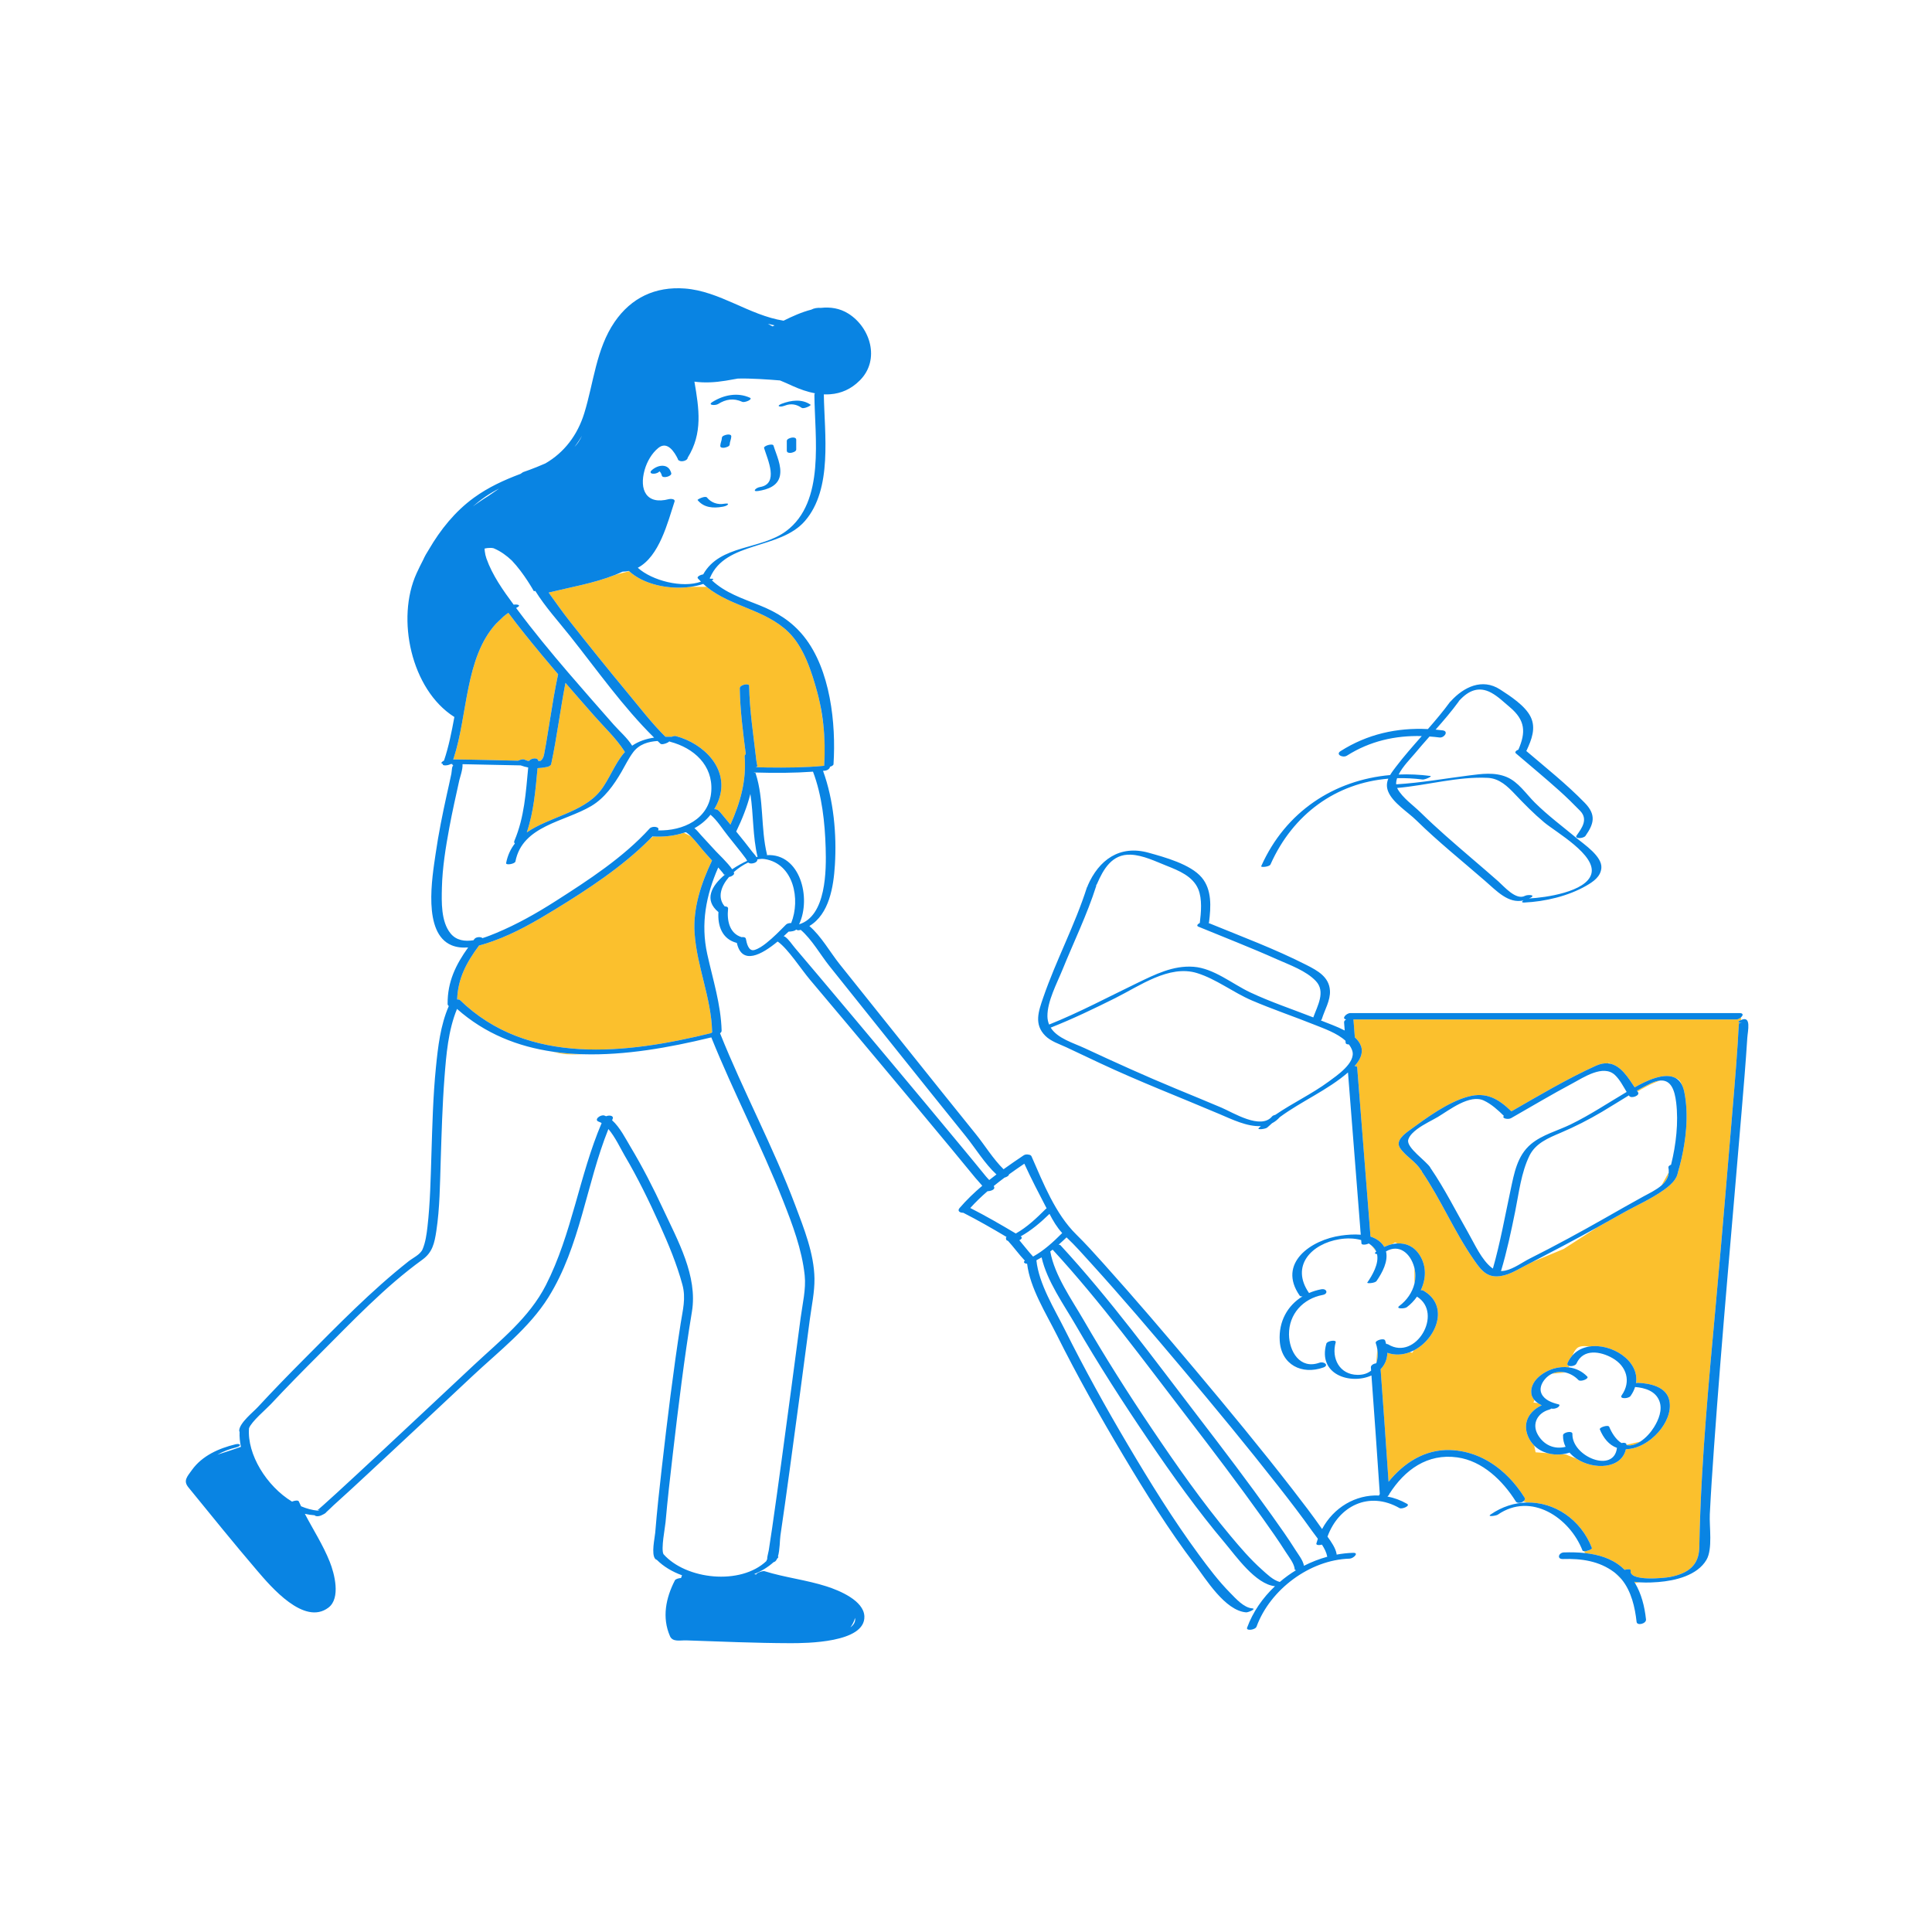 <?xml version="1.0" standalone="no"?>
<svg version="1.1" id="Layer_1" xmlns="http://www.w3.org/2000/svg" xmlns:xlink="http://www.w3.org/1999/xlink" x="0px" y="0px" width="595.28px" height="595.28px" viewBox="0 0 595.28 595.28" enable-background="new 0 0 595.28 595.28" xml:space="preserve">
<path id="color_x5F_2" fill="#FBC02D" d="M424.37,415.715c0.248,1.505,0.155,2.972-0.302,4.229L424.37,415.715z M436.596,347.927
	c-0.572,0.426-1.088,0.875-1.523,1.344L436.596,347.927z M513.798,362.784c0.096-0.309,0.184-0.629,0.277-0.941
	c0.037-0.189,0.068-0.383,0.083-0.583l-2.2,3.96C512.76,364.516,513.412,363.716,513.798,362.784z M504.356,336.051
	c0.064,0.094,0.128,0.186,0.192,0.277c1.26-0.803,4-2.421,6.966-3.394c-0.879,0.069-1.902,0.363-3.115,0.959
	C507.026,334.567,505.683,335.295,504.356,336.051z M478.208,423.26l4.127-0.375C480.946,422.562,479.509,422.657,478.208,423.26z
	 M435.815,395.462c0.357-1.505,0.381-3.092,0-4.684V395.462z M535.25,312.151c0.263,0,0.526,0,0.789,0
	c0.181,0,0.32,0.021,0.442,0.051l0.001-0.058L535.25,312.151z M419.148,379.478l0.045,0.057c-0.042-0.543-0.085-1.087-0.128-1.631
	L419.148,379.478z M422.577,383.764l1.422,1.777c-0.214-0.481-0.513-0.94-0.928-1.362
	C422.918,384.023,422.741,383.903,422.577,383.764z M534.994,314.104c0.5,0,1.065-0.297,1.454-0.659l-0.022,0.849
	c-0.167,0.078-0.335,0.156-0.526,0.268c-0.646,0.377-0.175,0.484,0.507,0.457l-0.001,0.053c-0.185,0.041-0.369,0.082-0.554,0.123
	c-0.126-0.049-0.351,4.969-0.403,5.788c-0.312,4.946-0.715,9.888-1.115,14.827c-0.013,0.162-0.026,0.324-0.039,0.487
	c-0.061,0.753-0.127,1.505-0.188,2.257c-0.324,3.969-0.661,7.937-0.995,11.904c-0.562,6.67-1.121,13.339-1.693,20.008
	c-0.399,4.646-0.799,9.294-1.194,13.941c-1.988,23.356-4.486,46.839-5.802,70.312c-0.205,3.653-0.382,7.306-0.523,10.958
	c-0.142,3.684-0.251,7.367-0.315,11.049c-0.1,5.739-3.594,8.101-9.101,9.184c-1.475,0.29-12.729,1.492-12.033-2.035
	c0.09-0.457-1-0.438-1.863-0.179c-0.321-0.312-0.653-0.618-1.003-0.915c-3.124-2.643-7.141-3.811-11.219-4.254l-0.235-0.563
	c0.888,0.026,2.519-0.606,2.363-1.008c-3.449-8.868-11.58-14.2-20.067-14.009l-1.086-0.334c0.431-0.31,0.663-0.753,0.37-1.222
	c-0.728-1.163-1.521-2.279-2.363-3.35c-1.48-1.882-3.133-3.602-4.944-5.103c-4.375-3.627-9.66-5.974-15.647-6.161
	c-7.786-0.243-14.248,4.004-18.924,9.77c-0.78-11.562-1.598-23.119-2.449-34.676c1.243-1.28,2.037-2.963,2.071-5.05
	c2.358,0.824,4.759,0.646,6.952-0.198l0.745,0.187l0.447-0.714c6.967-3.566,11.09-13.745,2.982-18.422
	c-0.229-0.132-0.521-0.168-0.825-0.141c1.637-3.393,1.85-7.381-0.33-10.803c-1.738-2.729-4.23-3.74-6.834-3.611l-0.772-0.31
	l-0.845,0.528c-0.836,0.185-1.669,0.468-2.481,0.846c-0.305-0.538-0.707-1.055-1.245-1.535c-0.852-0.76-1.872-1.283-2.976-1.64
	c-1.358-17.386-2.74-34.769-4.105-52.155c-0.021-0.268-0.362-0.377-0.801-0.373c1.539-1.719,2.754-3.852,1.997-6.1
	c-0.353-1.047-1.036-1.958-1.918-2.76c-0.14-1.795-0.279-3.588-0.418-5.383c-0.004-0.05-0.02-0.093-0.037-0.135
	C456.322,314.104,495.658,314.104,534.994,314.104z M508.539,443.56c0.094-0.073,0.191-0.143,0.284-0.219
	c0.797-0.647,1.539-1.357,2.201-2.115c2.254-2.582,4.066-6.226,3.327-9.728c-0.905-4.287-6.044-5.278-9.707-5.433
	c-0.125-0.006-0.327,0.036-0.561,0.105c1.117-6.934-7.583-12.367-14.412-11.28c-1.665-0.257-3.097-0.172-3.855,0.587
	c-0.532,0.531-0.967,1.301-1.322,2.141c-0.578,0.646-1.086,1.396-1.485,2.289c-0.242,0.542,0.033,0.849,0.49,0.965
	c-0.033,0.152-0.063,0.295-0.091,0.434c-3.124-0.42-6.467,0.574-9.007,2.667c-1.579,1.301-2.825,3.214-2.58,5.329
	c0.094,0.813,0.451,1.495,0.958,2.073l-0.296,0.77l1.372,0.171c0.368,0.254,0.762,0.48,1.172,0.678
	c-3.771,1.732-6.044,5.319-4.182,9.656c0.46,1.071,1.099,1.975,1.855,2.731l0.449,2.097l3.602,0.258
	c1.497,0.434,3.109,0.546,4.693,0.335l1.039,0.074c0,0,1.47,0.653,3.278,1.313c5.276,3.488,13.84,3.2,15.205-2.931
	c0.15-0.004,0.297-0.003,0.452-0.015C504.029,446.317,506.473,445.168,508.539,443.56z M519.52,347.737
	c0.293-3.918,0.162-7.814-0.583-11.383c-0.057-0.273-0.122-0.531-0.194-0.778c-0.147-0.501-0.326-0.946-0.53-1.343
	c-0.384-1.057-0.974-1.795-1.84-2.014c-3.39-1.99-9.038,0.74-12.709,2.797c-2.063-3.12-4.278-6.647-7.64-7.297l-0.208-0.242
	l-0.388,0.162c-1.113-0.098-2.345,0.112-3.734,0.744c-8.988,4.09-17.455,9.13-26.005,14.04c-3.986-3.844-7.686-6.048-13.285-4.556
	c-6.288,1.677-12.906,6.584-18.099,10.377c-1.603,1.17-4.422,3.235-2.931,5.465c1.748,2.613,4.742,4.041,6.455,6.834
	c0.056,0.092,0.147,0.154,0.263,0.195c-0.034,0.105-0.026,0.213,0.046,0.317c5.917,8.673,9.97,18.465,15.967,27.075
	c1.86,2.671,3.564,5.16,6.982,5.143c3.228-0.019,5.95-1.799,8.719-3.224c0.786-0.404,1.565-0.815,2.349-1.222
	c4.298-1.761,9.66-4.019,9.66-4.019l10.212-6.581c2.563-1.414,5.119-2.842,7.669-4.291c4.238-2.406,8.998-4.461,12.958-7.296
	c1.359-0.972,2.61-2.007,3.436-3.241c0.141-0.211,0.265-0.431,0.379-0.654c0.051-0.057,0.093-0.115,0.112-0.177
	c0.014-0.043,0.026-0.087,0.04-0.131c0.171-0.388,0.296-0.798,0.375-1.229c0.798-2.703,1.472-5.606,1.944-8.572
	C519.198,351.015,519.397,349.375,519.52,347.737z M501.144,445.251c0.561,0.117,1.157,0.131,1.79,0.001
	c0.849-0.174,1.668-0.561,2.446-1.059l-4.228,0.976C501.151,445.197,501.146,445.223,501.144,445.251z M503.779,487.765
	c0.458-0.066,0.958-0.139,1.494-0.218c-0.588-0.037-1.173-0.096-1.733-0.179C503.621,487.499,503.7,487.632,503.779,487.765z
	 M497.744,484.739l1.988,1.988C499.146,486.005,498.482,485.341,497.744,484.739z M218.741,319.739l0.439-0.066
	c-0.005-0.013-0.011-0.025-0.016-0.037C219.023,319.67,218.882,319.704,218.741,319.739z M174.481,324.811
	c1.463,0.098,3.203,0.093,5.098,0.019c-3.114-0.092-6.202-0.342-9.243-0.785C171.881,324.457,173.288,324.731,174.481,324.811z
	 M214.019,287.573c-0.547-7.815,2.059-15.48,5.364-22.434c-0.722-0.809-1.436-1.625-2.166-2.428
	c-1.151-1.266-2.819-3.521-4.325-5.029l-2.19-1.094c-2.961,0.979-6.213,1.328-9.458,1.133c-0.32,0.264-0.675,0.553-1.062,0.869
	c-8.443,8.484-19.144,15.489-29.182,21.633c-6.059,3.707-12.316,7.328-19.028,9.727c-1.361,0.486-2.845,0.994-4.372,1.379
	c-3.875,5.218-6.52,10.127-6.742,16.625c0.368-0.033,0.694,0.012,0.871,0.184c20.935,20.319,51.378,16.537,77.36,10.189
	c0.095-0.107,0.218-0.204,0.359-0.288c-0.021-0.074-0.035-0.153-0.038-0.241C219.131,307.446,214.74,297.854,214.019,287.573z
	 M161.542,234.019c0.329,0.146,0.664,0.281,0.999,0.4c0.174,0.003,0.348,0.005,0.522,0.007c0.596-0.888,2.784-1.112,2.774,0.033
	c0.211,0.001,0.423,0.007,0.634,0.008c0.006,0,0.01,0.001,0.016,0.001c0.556-0.371,0.968-1.008,1.155-2.004
	c0.224-1.161,0.436-2.324,0.637-3.488c0.401-2.363,0.782-4.728,1.156-7.094c0.742-4.686,1.507-9.361,2.5-14
	c0.008-0.037,0.027-0.072,0.044-0.108c-1.716-2.011-3.424-4.028-5.11-6.065c-3.49-4.218-6.971-8.478-10.238-12.887
	c-0.532,0.378-1.047,0.768-1.533,1.176c-0.687,0.648-1.456,1.387-2.269,2.183c-9.57,10.491-8.692,28.119-13.014,41.343v0.467
	c6.604,0.057,13.206,0.271,19.809,0.395C160.251,234.062,161.143,233.842,161.542,234.019z M168.548,236.315
	c-1.027,0.215-1.986,0.33-2.919,0.363c-0.651,6.786-1.142,13.349-3.313,19.799c6.85-4.75,17.212-6.096,22.565-12.705
	c2.793-3.449,4.507-8.506,7.543-11.936c0.024-0.057,0.053-0.124,0.077-0.18c-0.029-0.027-0.056-0.056-0.072-0.092
	c-0.031-0.076-0.068-0.148-0.112-0.217c-2.498-3.869-6.103-7.254-9.134-10.695c-2.999-3.406-5.99-6.818-8.953-10.254
	c-1.617,8.332-2.631,16.77-4.409,25.072C169.722,235.931,168.934,236.234,168.548,236.315z M232.312,238.073
	c0.269,0.006,0.467,0.068,0.514,0.215c0.002,0.007,0.004,0.014,0.006,0.021c0.039-0.104,0.076-0.197,0.108-0.283
	c-0.208-0.006-0.416-0.012-0.624-0.018C232.315,238.03,232.314,238.052,232.312,238.073z M253.656,223.056
	c-0.28-2-0.604-4.072-0.972-6.122c-0.249-1.187-0.519-2.368-0.839-3.536c-1.723-6.297-4.097-13.93-8.885-18.62
	c-7.147-7.001-17.76-7.836-25.242-13.963c-0.987,0-2.835,0-4.923,0c-6.645,0.931-14.459-0.7-18.936-4.82l-4.337,1.136
	c-6.557,2.593-13.639,3.767-20.48,5.451c2.095,2.914,4.164,5.854,6.372,8.658c5.917,7.518,11.918,14.973,18.03,22.332
	c3.737,4.502,7.398,9.292,11.581,13.431c0.656-0.015,1.313-0.013,1.968,0.002c0.431-0.194,0.904-0.296,1.248-0.205
	c8.581,2.259,16.739,10.161,13.172,19.767c-0.369,0.993-0.822,1.901-1.329,2.752c1.104-0.066,1.593,0.689,2.333,1.557
	c0.897,1.052,1.766,2.127,2.645,3.194c3.001-6.668,4.977-13.557,4.367-21.003c-0.022-0.277,0.124-0.521,0.358-0.725
	c-0.854-6.734-1.748-13.533-1.858-20.275c-0.018-1.101,2.883-1.654,2.897-0.777c0.126,7.65,1.347,15.377,2.21,22.971
	c0.187,1.643,0.768,2.162-0.5,2.119c1.248,0.042,2.496,0.072,3.744,0.09c5.892,0.081,11.795,0.035,17.665-0.52
	c-0.001-0.02-0.008-0.035-0.007-0.055C254.211,231.634,254.129,227.32,253.656,223.056z"></path>
<path id="color_x5F_1" d="M206.826,145.788c0.264,0.956-2.632,1.739-2.897,0.777c-0.136-0.49-0.327-1.016-0.74-1.342
	c-0.057,0.059-0.115,0.12-0.158,0.161c-0.488,0.464-1.4,0.666-2.049,0.549c-0.621-0.112-0.683-0.562-0.259-0.965
	c1.002-0.953,2.546-1.677,3.961-1.407C205.875,143.788,206.517,144.667,206.826,145.788z M235.429,138.065
	c1.088,3.531,4.669,11.076-1.3,12.007c-1.221,0.19-2.533,1.526-0.502,1.209c2.854-0.444,6.034-1.503,6.678-4.675
	c0.622-3.059-1.1-6.469-1.979-9.318C238.091,136.525,235.207,137.347,235.429,138.065z M223.165,155.21
	c-2.032,0.363-4.036-0.309-5.339-1.922c-0.523-0.647-3.034,0.608-2.897,0.777c1.923,2.382,4.83,2.584,7.661,2.078
	c0.483-0.086,1.424-0.273,1.711-0.74C224.548,155.001,223.252,155.194,223.165,155.21z M224.083,133.905
	c-0.417,0.055-1.635,0.365-1.652,0.961c-0.025,0.868-0.475,1.633-0.5,2.5c-0.019,0.633,0.772,0.645,1.24,0.582
	c0.417-0.055,1.635-0.365,1.652-0.961c0.025-0.868,0.475-1.633,0.5-2.5C225.342,133.854,224.552,133.843,224.083,133.905z
	 M244.061,134.821c-0.451,0.051-1.636,0.389-1.636,1.022c0,1,0,2,0,3c0,0.663,0.736,0.751,1.269,0.688
	c0.451-0.051,1.636-0.389,1.636-1.022c0-1,0-2,0-3C245.33,134.847,244.594,134.759,244.061,134.821z M231.048,122.542
	c-3.816-1.733-8.09-0.853-11.54,1.316c-1.649,1.037,0.937,1.141,1.738,0.637c2.425-1.526,4.818-1.883,7.46-0.684
	C229.445,124.147,232.111,123.024,231.048,122.542z M240.889,124.394c-0.095,0.036-1.307,0.517-0.88,0.764
	c0.476,0.276,1.4-0.026,1.857-0.197c1.848-0.693,3.538-0.414,5.143,0.697c0.646,0.447,3.071-0.73,2.737-0.961
	C247.074,122.845,243.777,123.312,240.889,124.394z M448.995,449.042c-9.198-1.274-16.198,3.84-20.932,11.285
	c-0.042,0.237-0.199,0.447-0.422,0.62c-0.049,0.054-0.104,0.103-0.166,0.149c2.039,0.387,4.083,1.121,6.067,2.258
	c1.098,0.629-1.593,1.734-2.33,1.313c-9.44-5.406-18.784-0.594-22.19,8.795c1.187,1.641,2.478,3.491,2.805,5.326
	c0.013,0.072,0.013,0.142,0.005,0.21c1.687-0.312,3.389-0.501,5.089-0.549c1.955-0.056,0.08,1.759-1.088,1.791
	c-12.235,0.347-24.489,9.521-28.667,20.945c-0.382,1.043-3.307,1.402-2.91,0.318c1.771-4.842,4.792-9.186,8.589-12.769
	c-5.985-0.594-12.057-9.324-15.39-13.272c-8.515-10.087-16.217-20.875-23.625-31.791c-7.843-11.556-15.409-23.325-22.407-35.415
	c-3.616-6.247-8.854-13.57-10.488-20.844c-0.522,0.316-1.057,0.617-1.603,0.901c0.748,7.279,5.578,15.001,8.768,21.39
	c6.016,12.049,12.545,23.85,19.402,35.439c6.836,11.552,13.92,23.032,21.876,33.855c2.994,4.072,6.082,8.164,9.641,11.769
	c1.692,1.714,4.191,4.583,6.794,4.794c1.474,0.119-1.217,1.283-1.866,1.23c-6.513-0.528-12.428-10.31-15.867-14.862
	c-7.98-10.565-15.042-21.859-21.819-33.222c-7.301-12.242-14.301-24.692-20.669-37.447c-3.265-6.539-8.246-14.418-9.118-21.881
	c-0.774-0.033-1.336-0.457-0.694-0.94c-1.843-1.944-3.395-4.142-5.205-6.116c-0.408-0.103-0.668-0.329-0.544-0.604
	c-0.001-0.001-0.003-0.003-0.004-0.005c-0.176-0.181-0.1-0.389,0.11-0.585c-4.382-2.606-8.798-5.141-13.342-7.46
	c-0.99,0.036-1.94-0.52-1.136-1.453c2.138-2.484,4.5-4.75,6.995-6.871c-0.684-0.84-1.624-1.809-2.089-2.381
	c-2.457-3.012-4.933-6.008-7.413-9.002c-7.146-8.624-14.323-17.222-21.51-25.811c-7.344-8.777-14.698-17.547-22.078-26.295
	c-2.781-3.297-6.697-9.41-9.827-11.671c-0.062-0.018-0.119-0.039-0.171-0.065c-4.781,3.958-10.955,7.449-12.531,0.406
	c-0.008-0.002-0.019-0.002-0.027-0.004c-4.525-1.174-5.927-5.268-5.642-9.494c-4.531-3.727-2.166-8.068,1.938-11.492
	c0.03-0.084,0.085-0.17,0.161-0.254c-0.022,0.008-0.045,0.016-0.067,0.023c-0.367,0.46-0.191,0.234-0.713-0.395
	c-0.438-0.527-0.883-1.05-1.333-1.566c-0.018-0.02-0.036-0.039-0.053-0.061c-3.761,8.555-5.443,17.306-3.384,26.671
	c1.729,7.862,4.21,15.491,4.43,23.601c0.009,0.328-0.192,0.601-0.489,0.801c7.18,17.928,16.387,34.981,23.199,53.072
	c2.658,7.057,5.777,14.822,5.896,22.479c0.065,4.168-0.88,8.462-1.423,12.581c-2.05,15.532-4.107,31.063-6.237,46.584
	c-0.918,6.694-1.834,13.392-2.833,20.075c-0.189,1.262-0.161,4.422-0.759,6.427c0.143,0.079,0.173,0.205,0.007,0.394
	c-0.081,0.092-0.17,0.177-0.252,0.267c-0.152,0.336-0.329,0.619-0.545,0.81c-0.143,0.125-0.342,0.219-0.564,0.286
	c-1.698,1.531-3.728,2.762-5.971,3.688l0.655,0.119c-0.193-0.381,1.932-1.226,2.538-1.035c6.291,1.971,12.916,2.679,19.194,4.709
	c3.804,1.23,11.407,4.335,11.569,9.227c0.271,8.146-17.922,8.262-22.885,8.248c-10.667-0.03-21.343-0.502-32.002-0.863
	c-1.839-0.063-4.184,0.6-5.016-1.311c-2.508-5.76-1.264-11.781,1.522-17.188c0.214-0.416,1.147-0.665,1.894-0.726l0.302-0.83
	c-3.012-1.096-5.696-2.685-7.759-4.755c-0.197-0.059-0.372-0.154-0.5-0.304c-1.284-1.504-0.131-6.423,0.005-8.114
	c0.533-6.594,1.249-13.174,2-19.746c1.705-14.92,3.521-29.849,5.836-44.688c0.649-4.166,1.662-7.744,0.544-11.898
	c-1.728-6.421-4.347-12.628-7.07-18.68c-3.233-7.186-6.702-14.305-10.709-21.096c-1.169-1.98-2.912-5.744-5.032-8.221
	c-6.828,16.999-8.658,36.112-18.483,51.848c-5.89,9.432-15.225,16.61-23.28,24.151c-10.602,9.925-21.184,19.872-31.829,29.751
	c-3.709,3.441-7.411,6.895-11.182,10.269c-0.614,0.55-1.331,1.337-2.119,2.005c-0.143,0.255-0.638,0.583-1.133,0.797
	c-0.531,0.299-1.082,0.499-1.652,0.484c-0.457-0.012-0.708-0.127-0.819-0.295c-1.014-0.063-2.026-0.209-3.028-0.445
	c2.578,4.922,5.623,9.619,7.679,14.794c1.433,3.606,3.429,11.173-0.4,14.093c-7.478,5.703-17.786-6.484-21.96-11.368
	c-7.211-8.437-14.188-17.079-21.201-25.683c-1.652-2.025-0.432-3.245,1.117-5.389c3.16-4.373,8.279-6.633,13.364-7.864
	c1.696-0.411,1.963,0.533,0.254,0.947c-1.984,0.48-3.975,1.221-5.798,2.237c2.517-0.772,5.708-1.867,7.248-2.402
	c-0.327-1.545-0.474-3.092-0.414-4.61c-0.082-0.132-0.126-0.294-0.113-0.491c0.156-2.342,4.308-5.613,5.73-7.153
	c4.647-5.03,9.428-9.939,14.258-14.794c10.313-10.363,20.698-21.063,32.199-30.131c1.355-1.068,3.627-2.076,4.317-3.724
	c0.908-2.166,1.233-4.585,1.499-6.903c0.844-7.371,0.98-14.815,1.214-22.224c0.283-8.976,0.496-17.981,1.393-26.922
	c0.638-6.347,1.387-12.968,3.964-18.87c-0.217-0.141-0.361-0.354-0.364-0.665c-0.052-6.867,2.531-12.079,6.331-17.397
	c-1.755,0.146-3.493-0.001-5.1-0.664c-9.021-3.723-5.953-21.091-4.932-28.155c0.89-6.151,2.117-12.243,3.457-18.312
	c0.468-2.119,0.961-4.235,1.392-6.363c0.172-0.849,0.148-2.76,0.692-2.422c-0.283-0.176-0.392-0.377-0.388-0.578
	c-0.167-0.002-0.334-0.006-0.502-0.007c-0.883,0.507-2.662,0.612-2.429-0.021c0.003-0.009,0.006-0.017,0.009-0.024
	c-0.838-0.11-0.342-0.648,0.355-1.025c1.435-4.224,2.347-8.804,3.197-13.443c-0.039-0.016-0.08-0.029-0.113-0.051
	c-13.169-8.397-17.927-30.215-11.528-44.215c0.636-1.391,1.311-2.768,2.02-4.129c0.476-1.07,1.068-2.128,1.745-3.166
	c3.585-6.149,8.071-11.752,13.882-15.979c4.459-3.242,9.308-5.451,14.384-7.36l0.76-0.522c0,0,3.158-1.053,6.872-2.686
	c5.8-3.344,9.909-8.717,11.996-15.461c2.898-9.363,3.661-19.842,9.349-28.135c5.136-7.488,12.56-10.971,21.609-10.303
	c10.804,0.797,19.813,8.236,30.453,9.918c2.703-1.354,5.609-2.657,8.537-3.405c0.87-0.473,1.901-0.608,2.958-0.546
	c2.922-0.313,5.803,0.1,8.459,1.762c6.796,4.25,9.863,14.185,3.602,20.527c-2.772,2.81-5.889,4.076-9.149,4.324
	c-0.005,0.001-0.018,0.004-0.018,0.004l-0.007-0.002c-0.654,0.049-1.311,0.07-1.975,0.04c0.171,12.167,2.782,29.112-5.85,39.035
	c-7.698,8.849-24.403,6.178-29.176,17.385c-0.031,0.073-0.091,0.142-0.162,0.206c0.062,0.063,0.126,0.122,0.189,0.184
	c0.748-0.057,1.33,0.016,0.65,0.394c-0.052,0.029-0.112,0.052-0.165,0.08c4.152,3.878,9.318,5.548,14.646,7.677
	c5.479,2.189,10.04,5.004,13.764,9.672c8.135,10.191,9.886,26.833,9.084,39.314c-0.021,0.335-0.53,0.636-1.112,0.805
	c0.067,0.438-0.66,1.104-1.532,1.191c-0.195,0.02-0.391,0.033-0.586,0.053c3.275,8.942,4.239,19.523,3.662,28.932
	c-0.415,6.771-1.749,15.234-7.875,18.884c3.576,3.007,6.497,8.207,9.336,11.754c6.89,8.606,13.769,17.221,20.656,25.829
	c7.102,8.876,14.203,17.754,21.349,26.595c2.666,3.298,5.322,7.649,8.5,10.755c2.042-1.47,4.115-2.891,6.191-4.281
	c0.445-0.298,1.042-0.335,1.541-0.211c0.397,0.04,0.736,0.197,0.88,0.523c3.585,8.154,7.335,17.736,13.771,24.059
	c2.949,2.896,5.718,5.982,8.479,9.057c9.613,10.702,18.958,21.648,28.207,32.666c10.162,12.105,20.246,24.293,29.93,36.788
	c3.121,4.027,6.233,8.077,9.143,12.263c3.548-6.653,10.341-10.649,17.533-10.331c0.023-0.075,0.058-0.155,0.112-0.243
	c0.044-0.072,0.093-0.143,0.139-0.215c-0.815-12.179-1.678-24.354-2.572-36.527c-6.433,2.891-16.624-0.197-13.9-9.803
	c0.249-0.878,3.132-1.305,2.882-0.422c-1.395,4.918,1.164,9.984,6.744,10.038c1.787,0.017,3.166-0.479,4.166-1.313
	c-0.024-0.328-0.047-0.656-0.071-0.984c-0.049-0.668,0.838-1.162,1.644-1.283c0.012-0.031,0.025-0.061,0.037-0.092
	c0.457-1.258,0.55-2.725,0.302-4.229c-0.104-0.634-0.264-1.272-0.485-1.903c-0.287-0.815,2.584-1.669,2.897-0.777
	c0.126,0.359,0.217,0.704,0.307,1.048c0.245,0.001,0.477,0.048,0.664,0.161c8.45,5.118,17.055-9.591,8.841-14.733
	c-0.871,1.243-1.938,2.354-3.14,3.257c-0.679,0.51-3.592,0.58-2.301-0.391c2.297-1.725,4.016-4.185,4.663-6.914
	c0.357-1.505,0.381-3.092,0-4.684c-0.023-0.1-0.04-0.199-0.067-0.298c-1.168-4.306-4.625-7.292-8.704-4.911
	c0.737,3.032-1.122,6.528-2.906,9.115c-0.492,0.713-3.099,0.839-2.862,0.496c1.534-2.225,3.657-5.811,3.004-8.766
	c-0.586-0.059-0.915-0.281-0.304-0.732c0.02-0.015,0.041-0.027,0.061-0.042c-0.014-0.032-0.023-0.067-0.038-0.1
	c-0.214-0.481-0.513-0.94-0.928-1.362c-0.152-0.155-0.33-0.275-0.494-0.415c-0.271-0.23-0.552-0.447-0.851-0.636
	c-0.841,0.432-2.208,0.53-2.25-0.016c-0.027-0.342-0.054-0.684-0.081-1.026c-2.156-0.626-4.575-0.61-6.676-0.271
	c-8.693,1.403-15.167,8.265-9.394,16.579c1.172-0.504,2.424-0.898,3.755-1.146c1.769-0.33,2.282,1.4,0.466,1.738
	c-6.045,1.127-10.461,5.878-10.39,12.19c0.059,5.237,3.38,10.831,9.358,8.7c1.412-0.504,3.11,0.795,1.22,1.469
	c-6.543,2.334-12.972-0.781-13.434-8.227c-0.37-5.962,2.413-10.894,7.025-13.695c-0.392,0.042-0.729-0.009-0.881-0.227
	c-6.946-9.967,3.468-17.217,12.799-18.508c1.807-0.25,3.947-0.435,6.022-0.257c-0.023-0.3-0.047-0.599-0.071-0.897
	c-0.042-0.543-0.085-1.087-0.128-1.631c-1.239-15.823-2.494-31.646-3.736-47.467c-6.319,5.477-14.304,8.827-20.991,13.753
	c-0.74,0.831-1.546,1.449-2.402,1.888c-0.5,0.426-0.991,0.862-1.469,1.315c-0.524,0.497-3.296,0.803-2.635,0.176
	c0.217-0.205,0.442-0.4,0.664-0.601c-4.25,0.229-9.03-2.128-12.737-3.701c-12.301-5.221-24.791-10.041-36.893-15.719
	c-3.456-1.622-6.896-3.273-10.356-4.885c-2.165-1.008-4.711-1.793-6.434-3.512c-3.546-3.535-2.131-7.492-0.639-11.822
	c3.971-11.521,9.759-22.312,13.461-33.934c0.036-0.112,0.121-0.215,0.237-0.31c-0.043-0.04-0.06-0.087-0.034-0.146
	c3.462-8.011,9.88-12.678,18.776-10.206c4.925,1.368,12.941,3.546,16.38,7.629c3.178,3.772,2.846,9.083,2.258,13.744
	c-0.013,0.103-0.064,0.195-0.14,0.281c10.109,4.142,20.397,7.969,30.145,12.926c3.418,1.738,6.995,3.66,7.25,7.9
	c0.183,3.033-1.643,5.966-2.5,8.771c-0.048,0.157-0.159,0.298-0.305,0.423c0.191,0.078,0.385,0.152,0.576,0.231
	c1.826,0.756,4.445,1.644,6.778,2.875c-0.065-0.832-0.13-1.666-0.194-2.498c-0.029-0.379,0.26-0.699,0.664-0.926
	c-1.602-0.146,0.022-1.939,1.255-1.939c39.735,0,79.471,0,119.206,0c0.263,0,0.526,0,0.789,0c0.181,0,0.32,0.021,0.442,0.051
	c0.682,0.17,0.485,0.762-0.033,1.243c-0.389,0.362-0.954,0.659-1.454,0.659c-39.336,0-78.671,0-118.007,0
	c0.017,0.042,0.033,0.085,0.037,0.135c0.14,1.795,0.279,3.588,0.418,5.383c0.882,0.802,1.565,1.713,1.918,2.76
	c0.757,2.248-0.458,4.381-1.997,6.1c0.439-0.004,0.78,0.105,0.801,0.373c1.365,17.387,2.747,34.77,4.105,52.155
	c1.104,0.356,2.124,0.88,2.976,1.64c0.539,0.48,0.94,0.997,1.245,1.535c0.812-0.378,1.645-0.661,2.481-0.846
	c0.541-0.119,1.081-0.193,1.618-0.219c2.604-0.129,5.097,0.883,6.834,3.611c2.18,3.422,1.966,7.41,0.33,10.803
	c0.305-0.027,0.597,0.009,0.825,0.141c8.108,4.677,3.985,14.855-2.982,18.422c-0.389,0.198-0.787,0.372-1.191,0.527
	c-2.193,0.844-4.594,1.022-6.952,0.198c-0.034,2.087-0.829,3.77-2.071,5.05c0.851,11.557,1.668,23.114,2.449,34.676
	c4.676-5.766,11.138-10.013,18.924-9.77c5.988,0.188,11.273,2.534,15.647,6.161c1.811,1.501,3.463,3.221,4.944,5.103
	c0.842,1.07,1.636,2.187,2.363,3.35c0.293,0.469,0.062,0.912-0.37,1.222c-0.691,0.497-1.896,0.651-2.293,0.017
	C463.051,456.249,456.804,450.124,448.995,449.042z M322.728,313.13c0.011,0.957,0.206,1.794,0.52,2.551
	c9.292-3.718,18.107-8.436,27.115-12.779c5.533-2.668,11.072-5.484,17.377-5.025c6.251,0.455,11.994,5.316,17.463,7.887
	c6.327,2.973,12.945,5.172,19.441,7.714c1.3-3.595,3.866-7.954,0.786-11.21c-3.021-3.191-8.03-4.934-12.005-6.707
	c-7.972-3.559-16.109-6.715-24.18-10.039c-0.681-0.281-0.253-0.789,0.435-1.146c0.398-3.236,0.779-7.387-0.471-10.398
	c-1.665-4.012-6.063-5.76-9.812-7.246c-3.457-1.37-7.173-3.217-10.961-3.393c-5.833-0.271-8.498,4.531-10.474,9.104
	c-0.042,0.097-0.125,0.185-0.234,0.265c0.057,0.063,0.077,0.143,0.045,0.24c-2.828,8.879-6.906,17.215-10.404,25.828
	C325.665,302.971,322.677,308.521,322.728,313.13z M416.638,323.681c-0.23-0.684-0.594-1.306-1.041-1.885
	c-0.521,0.025-0.954-0.123-0.983-0.508c-0.016-0.203-0.032-0.407-0.047-0.61c-2.572-2.363-6.671-3.783-9.394-4.874
	c-6.468-2.592-13.076-4.816-19.483-7.561c-5.688-2.436-10.968-6.599-16.877-8.424c-8.582-2.65-17.738,4.002-25.208,7.723
	c-6.527,3.25-13.085,6.414-19.87,9.088c2.084,3.346,7.005,4.714,10.561,6.37c9.252,4.31,18.51,8.506,27.944,12.411
	c4.709,1.949,9.428,3.88,14.12,5.871c3.572,1.516,12.142,6.956,15.62,2.671c0.156-0.192,0.549-0.358,0.991-0.468
	c5.312-3.639,11.329-6.467,16.453-10.255C411.76,331.501,417.9,327.429,416.638,323.681z M250.498,237.765
	c-5.836,0.414-11.711,0.436-17.557,0.262c-0.208-0.006-0.416-0.012-0.624-0.018c-0.001,0.021-0.003,0.043-0.005,0.064
	c0.269,0.006,0.467,0.068,0.514,0.215c0.002,0.007,0.004,0.014,0.006,0.021c2.608,8.035,1.5,16.812,3.494,24.979
	c0.016,0.064-0.008,0.129-0.052,0.193c10.262-0.616,13.781,13.195,9.937,21.316c8.386-2.555,8.402-16.631,8.19-23.548
	C254.163,253.444,253.285,245.128,250.498,237.765z M233.079,264.099c0.113-0.036,0.225-0.072,0.334-0.105
	c-1.524-6.302-1.222-12.963-2.208-19.366c-1.002,3.96-2.546,7.803-4.369,11.585c0.071,0.088,0.146,0.174,0.217,0.262
	c1.61,1.986,3.221,3.975,4.766,6.012C232.084,262.835,232.714,263.47,233.079,264.099z M192.424,231.837
	c0.042-0.047,0.084-0.095,0.127-0.142c-0.018-0.012-0.036-0.024-0.05-0.038c-0.029-0.027-0.056-0.056-0.072-0.092
	c-0.031-0.076-0.068-0.148-0.112-0.217c-2.498-3.869-6.103-7.254-9.134-10.695c-2.999-3.406-5.99-6.818-8.953-10.254
	c-1.617,8.332-2.631,16.77-4.409,25.072c-0.099,0.459-0.887,0.763-1.272,0.844c-1.027,0.215-1.986,0.33-2.919,0.363
	c-0.651,6.786-1.142,13.349-3.313,19.799c6.85-4.75,17.212-6.096,22.565-12.705C187.675,240.323,189.388,235.267,192.424,231.837z
	 M210.439,138.444l-0.018,0.014c0.002,0.003,0.004,0.006,0.006,0.009C210.432,138.46,210.436,138.452,210.439,138.444z
	 M201.541,227.275c-9.525-9.376-17.604-20.859-25.853-31.247c-3.595-4.529-7.689-9.018-10.747-13.943l-0.458,0.058
	c0,0-3.024-5.493-6.776-9.428c-1.608-1.519-3.372-2.804-5.303-3.649c-0.116-0.051-0.224-0.1-0.332-0.148
	c-0.31-0.064-0.618-0.107-0.922-0.107c-0.776,0-1.382,0.079-1.854,0.215c0.009,0.234,0.034,0.514,0.075,0.846
	c0.092,0.749,0.251,1.484,0.502,2.197c1.811,5.147,5.126,9.836,8.39,14.234c1.042-0.154,2.472,0.102,1.092,0.834
	c-0.114,0.061-0.218,0.129-0.33,0.19c0.125,0.168,0.252,0.339,0.377,0.507c4.972,6.669,10.275,13.086,15.685,19.403
	c4.615,5.39,9.314,10.704,13.995,16.035c1.711,1.948,4.247,4.125,5.692,6.484C196.838,228.354,199.144,227.624,201.541,227.275z
	 M216.687,179.919c-1.222,0.406-2.53,0.705-3.892,0.896c-6.645,0.931-14.459-0.7-18.936-4.82c-0.025-0.023-0.048-0.048-0.073-0.071
	c-0.612,0.125-1.252,0.199-1.924,0.213c-0.023,0.004-0.045,0.007-0.046,0.007c-0.757,0.349-1.521,0.682-2.294,0.987
	c-6.557,2.593-13.639,3.767-20.48,5.451c2.095,2.914,4.164,5.854,6.372,8.658c5.917,7.518,11.918,14.973,18.03,22.332
	c3.737,4.502,7.398,9.292,11.581,13.431c0.656-0.015,1.313-0.013,1.968,0.002c0.431-0.194,0.904-0.296,1.248-0.205
	c8.581,2.259,16.739,10.161,13.172,19.767c-0.369,0.993-0.822,1.901-1.329,2.752c1.104-0.066,1.593,0.689,2.333,1.557
	c0.897,1.052,1.766,2.127,2.645,3.194c3.001-6.668,4.977-13.557,4.367-21.003c-0.022-0.277,0.124-0.521,0.358-0.725
	c-0.854-6.734-1.748-13.533-1.858-20.275c-0.018-1.101,2.883-1.654,2.897-0.777c0.126,7.65,1.347,15.377,2.21,22.971
	c0.187,1.643,0.768,2.162-0.5,2.119c1.248,0.042,2.496,0.072,3.744,0.09c5.892,0.081,11.795,0.035,17.665-0.52
	c-0.001-0.02-0.008-0.035-0.007-0.055c0.273-4.26,0.191-8.573-0.282-12.838c-0.228-2.057-0.548-4.101-0.972-6.122
	c-0.249-1.187-0.519-2.368-0.839-3.536c-1.723-6.297-4.097-13.93-8.885-18.62c-7.147-7.001-17.76-7.836-25.242-13.963
	C217.368,180.527,217.023,180.231,216.687,179.919z M250.929,121.565c-0.001-0.137,0.074-0.261,0.191-0.374
	c-2.307-0.433-4.639-1.243-6.933-2.282c-1.26-0.571-2.542-1.171-3.852-1.688c-3.418-0.287-9.196-0.697-13-0.576
	c-1.244,0.219-2.488,0.451-3.749,0.656c-3.31,0.537-6.446,0.711-9.623,0.29c1.428,8.339,2.626,15.878-2.083,23.45
	c0.007,0.84-1.893,1.441-2.694,0.83c-0.193-0.086-0.311-0.223-0.309-0.41c-1.092-2.271-3.286-5.672-6.035-3.443
	c-2.042,1.654-3.506,4.254-4.217,6.764c-1.729,6.098,0.5,10.877,7.512,8.999c0.424-0.114,1.986-0.11,1.701,0.759
	c-2.111,6.435-4.677,16.889-11.322,20.402c4.426,3.992,13.758,6.357,19.461,4.271c-0.323-0.328-0.649-0.648-0.955-1.005
	c-0.409-0.477,0.7-1.085,1.644-1.236c5.172-9.225,17.704-7.498,25.544-13.326C254.363,154.613,251.003,134.675,250.929,121.565z
	 M236.59,99.776l1.439,0.785c0.204-0.105,0.409-0.213,0.616-0.32C237.954,100.106,237.268,99.954,236.59,99.776z M177.025,137.679
	c0.905-0.86,1.664-2.059,2.297-3.439C178.633,135.442,177.871,136.592,177.025,137.679z M145.667,156.06
	c2.796-2.037,4.816-3.25,4.816-3.25l3.323-2.285c-1.468,0.752-2.902,1.578-4.279,2.529
	C148.179,153.985,146.896,154.994,145.667,156.06z M139.654,233.987c0.054,0,0.107,0.002,0.161,0.002
	c6.604,0.057,13.206,0.271,19.809,0.395c0.627-0.322,1.519-0.542,1.918-0.365c0.329,0.146,0.664,0.281,0.999,0.4
	c0.174,0.003,0.348,0.005,0.522,0.007c0.596-0.888,2.784-1.112,2.774,0.033c0.211,0.001,0.423,0.007,0.634,0.008
	c0.006,0,0.01,0.001,0.016,0.001c0.556-0.371,0.968-1.008,1.155-2.004c0.224-1.161,0.436-2.324,0.637-3.488
	c0.401-2.363,0.782-4.728,1.156-7.094c0.742-4.686,1.507-9.361,2.5-14c0.008-0.037,0.027-0.072,0.044-0.108
	c-1.716-2.011-3.424-4.028-5.11-6.065c-3.49-4.218-6.971-8.478-10.238-12.887c-0.532,0.378-1.047,0.768-1.533,1.176
	c-0.687,0.648-1.456,1.387-2.269,2.183c-9.57,10.491-8.692,28.119-13.014,41.343C139.764,233.68,139.707,233.832,139.654,233.987z
	 M145.88,289.708c0.101-0.133,0.199-0.264,0.301-0.396c0.508-0.66,1.979-0.744,2.48-0.262c1.504-0.465,2.945-1.053,4.179-1.564
	c6.391-2.652,12.453-6.079,18.28-9.797c10.08-6.431,20.95-13.501,29.05-22.416c0.8-0.881,3.319-0.58,2.583,0.586
	c7.642,0.199,15.832-3.421,16.408-12.104c0.529-7.98-5.386-13.289-12.647-15.2c-0.122-0.032-0.217-0.071-0.3-0.113
	c-0.386,0.469-2.248,1.149-2.704,0.724c-0.3-0.279-0.594-0.57-0.891-0.854c-2.905,0.189-5.681,0.979-7.56,3.505
	c-1.399,1.882-2.399,3.985-3.572,6.005c-2.331,4.012-5.193,8.069-9.253,10.493c-8.263,4.935-21.266,6.024-23.424,17.123
	c-0.148,0.763-3.017,1.253-2.866,0.479c0.473-2.431,1.422-4.388,2.697-6.023c-0.218-0.179-0.303-0.453-0.139-0.843
	c3.094-7.35,3.504-14.814,4.248-22.576c-0.763-0.145-1.53-0.357-2.319-0.646c-5.975-0.091-11.947-0.27-17.921-0.372
	c0.127,1.564-0.813,4.145-0.986,4.932c-1.072,4.871-2.177,9.735-3.082,14.641c-1.123,6.09-2.134,12.279-2.286,18.482
	c-0.107,4.367-0.297,10.42,2.642,14.061C140.582,289.782,143.197,290.124,145.88,289.708z M219.383,265.14
	c-0.722-0.809-1.436-1.625-2.166-2.428c-1.151-1.266-2.819-3.521-4.325-5.029c-0.488-0.488-0.958-0.897-1.389-1.17
	c-0.095-0.022-0.181-0.055-0.259-0.098c-0.178,0.064-0.362,0.113-0.542,0.174c-2.961,0.979-6.213,1.328-9.458,1.133
	c-0.063-0.004-0.125-0.011-0.187-0.015c-0.287,0.298-0.582,0.59-0.875,0.884c-8.443,8.484-19.144,15.489-29.182,21.633
	c-6.059,3.707-12.316,7.328-19.028,9.727c-1.361,0.486-2.845,0.994-4.372,1.379c-3.875,5.218-6.52,10.127-6.742,16.625
	c0.368-0.033,0.694,0.012,0.871,0.184c20.935,20.319,51.378,16.537,77.36,10.189c0.095-0.107,0.218-0.204,0.359-0.288
	c-0.021-0.074-0.035-0.153-0.038-0.241c-0.281-10.352-4.673-19.944-5.394-30.225C213.472,279.758,216.078,272.093,219.383,265.14z
	 M263.455,498.507c-0.31,1.156-0.873,2.152-1.418,2.906C263.096,500.626,263.645,499.667,263.455,498.507z M219.18,319.673
	c-0.005-0.013-0.011-0.025-0.016-0.037c-0.141,0.034-0.282,0.068-0.423,0.104c-12.503,3.027-26.064,5.475-39.161,5.09
	c-3.114-0.092-6.202-0.342-9.243-0.785c-10.729-1.564-20.87-5.514-29.521-13.179c-2.713,6.564-3.325,14.099-3.862,21.093
	c-0.661,8.617-0.892,17.254-1.172,25.889c-0.231,7.117-0.269,14.365-1.339,21.42c-0.568,3.746-1.172,6.596-4.285,8.846
	c-11.553,8.352-21.689,19.096-31.738,29.143c-5.076,5.074-10.117,10.188-15.014,15.436c-1.335,1.432-5.975,5.34-6.678,7.373
	c-0.646,8.029,5.408,17.844,13.245,22.604c0.791-0.33,1.894-0.507,2.09-0.062c0.223,0.506,0.466,1,0.704,1.498
	c1.683,0.719,3.415,1.189,5.158,1.355c0.289-0.15,0.603-0.248,0.897-0.24c-0.61-0.016-0.97,0.076-1.128,0.133
	c0.104-0.055,0.284-0.169,0.549-0.394c0.456-0.388,0.904-0.782,1.351-1.181c1.41-1.256,2.807-2.525,4.199-3.802
	c4.204-3.852,8.38-7.733,12.551-11.621c9.886-9.214,19.737-18.468,29.607-27.698c8.118-7.593,17.113-14.611,22.252-24.696
	c8.061-15.82,10.255-33.7,17.173-49.929c-0.275-0.162-0.552-0.304-0.835-0.398c-1.733-0.578,0.472-2.322,1.682-1.918
	c0.178,0.06,0.352,0.137,0.525,0.216c0.992-0.411,2.487-0.214,2.003,0.866c-0.055,0.122-0.102,0.247-0.156,0.369
	c2.418,2.144,4.259,5.827,5.635,8.121c3.717,6.197,7.024,12.65,10.072,19.201c4.529,9.734,10.711,20.682,8.896,31.654
	c-2.402,14.523-4.176,29.168-5.883,43.787c-0.821,7.029-1.624,14.066-2.248,21.117c-0.152,1.713-1.449,8.216-0.636,9.811
	c6.924,7.84,23.746,9.715,31.753,2.087c-0.041-0.171,0.043-0.381,0.329-0.632c-0.407,0.358,0.234-1.85,0.362-2.646
	c0.371-2.307,0.713-4.616,1.049-6.928c0.986-6.798,1.924-13.604,2.852-20.409c2.012-14.759,3.972-29.525,5.92-44.293
	c0.556-4.21,1.699-8.835,1.246-13.095c-0.844-7.939-3.771-15.681-6.684-23.057C234.54,352.865,226.015,336.633,219.18,319.673z
	 M225.591,267.829c1.513-1.016,3.114-1.898,4.619-2.593c-0.116-0.164-0.239-0.476-0.43-0.733c-0.47-0.635-0.948-1.262-1.434-1.884
	c-1.308-1.677-2.637-3.339-3.978-4.989c-1.657-2.039-3.367-4.869-5.449-6.596c-1.375,1.74-3.066,3.109-4.959,4.15
	c0.783,0.58,1.471,1.539,2.083,2.189c1.533,1.631,3.048,3.279,4.548,4.94C221.066,262.842,224.253,265.851,225.591,267.829z
	 M236.115,290.573c2.188-1.729,4.121-3.73,6.082-5.705c0.316-0.318,0.991-0.479,1.584-0.469c2.914-7.294,0.771-18.241-8.103-19.694
	c-0.712-0.116-1.508-0.073-2.346,0.093c0.017,0.156,0.011,0.308-0.059,0.441c-0.347,0.666-1.57,0.936-2.234,0.764
	c-0.014-0.003-0.027-0.006-0.041-0.01c-0.24-0.062-0.386-0.146-0.472-0.242c-1.547,0.725-3.098,1.755-4.443,2.969
	c0.114,0.297,0.139,0.54,0.021,0.688c-0.326,0.409-0.906,0.722-1.482,0.805c-2.498,2.884-3.645,6.352-1.334,9.058
	c0.602-0.014,1.104,0.202,1.043,0.746c-0.389,3.537,0.381,7.588,4.171,8.735c0.633-0.095,1.233,0.045,1.323,0.536
	c0.227,1.243,0.792,3.99,2.662,3.408C233.823,292.281,235.027,291.433,236.115,290.573z M304.798,363.581
	c0.733-0.583,1.478-1.152,2.227-1.717c-3.581-3.274-6.529-8.15-9.476-11.801c-6.981-8.646-13.926-17.322-20.868-26
	c-7.043-8.804-14.077-17.614-21.125-26.414c-2.694-3.363-5.462-8.283-8.848-11.152c-0.036,0.011-0.066,0.026-0.102,0.037
	c-0.609,0.18-1.046,0.082-1.304-0.132c0,0.001,0,0.001-0.001,0.002c-0.313,0.465-1.591,0.644-2.326,0.646
	c-0.462,0.446-0.974,0.928-1.521,1.427c0.156,0.024,0.299,0.063,0.403,0.135c1.194,0.815,2.135,2.349,3.059,3.432
	c2.453,2.878,4.894,5.767,7.331,8.657c7.378,8.749,14.734,17.518,22.078,26.295c7.503,8.969,15,17.942,22.454,26.951
	c2.348,2.838,4.697,5.676,7.017,8.537C304.058,362.806,304.424,363.181,304.798,363.581z M312.984,380.062
	c3.489-1.955,6.411-4.749,9.243-7.578c0.063-0.063,0.152-0.119,0.254-0.172c-2.367-4.552-4.742-9.092-6.868-13.762
	c-1.59,1.076-3.173,2.175-4.737,3.304c0.04,0.375-0.638,0.8-1.37,0.994c-1.125,0.835-2.227,1.697-3.313,2.577
	c0.058,0.123,0.111,0.245,0.145,0.365c0.252,0.899-1.458,1.236-2.003,1.246c-0.003,0-0.007,0-0.011,0
	c-0.022,0-0.037-0.002-0.058-0.002c-1.873,1.617-3.652,3.336-5.312,5.169C303.737,374.638,308.377,377.314,312.984,380.062z
	 M327.281,379.925c-1.611-1.752-2.802-3.77-3.915-5.912c-2.726,2.65-5.583,5.1-8.889,6.938c0.019,0.011,0.037,0.021,0.055,0.032
	c0.596,0.357,0.191,0.835-0.453,1.154c1.422,1.664,2.734,3.424,4.226,5.029C321.691,385.308,324.539,382.651,327.281,379.925z
	 M399.338,483.798c-0.238-0.027-0.401-0.1-0.41-0.232c-0.122-1.783-1.775-3.805-2.688-5.24c-2.282-3.589-4.724-7.076-7.196-10.535
	c-7.543-10.557-15.382-20.902-23.292-31.186c-13.374-17.387-26.545-35.404-41.418-51.569c-0.244,0.191-0.494,0.374-0.741,0.56
	c0.009,0.018,0.023,0.033,0.027,0.055c1.308,7.325,6.61,14.77,10.256,21.069c6.604,11.407,13.667,22.558,21.031,33.489
	c7.61,11.295,15.455,22.521,24.201,32.976c3.035,3.628,6.152,7.274,9.692,10.427c1.439,1.282,3.447,3.284,5.524,3.814
	C395.897,486.09,397.569,484.866,399.338,483.798z M408.961,479.657c-0.011-0.031-0.027-0.058-0.033-0.092
	c-0.217-1.217-0.85-2.448-1.614-3.637c-0.867,0.238-1.867,0.181-1.714-0.379c0.133-0.489,0.287-0.965,0.451-1.436
	c-0.613-0.823-1.225-1.609-1.73-2.322c-3.33-4.696-6.838-9.266-10.388-13.797c-9.651-12.316-19.613-24.391-29.693-36.357
	c-9.258-10.99-18.577-21.947-28.238-32.588c-2.396-2.64-4.777-5.352-7.384-7.793c-0.804,0.777-1.624,1.529-2.459,2.259
	c0.258-0.005,0.472,0.039,0.583,0.159c15.254,16.521,28.742,34.985,42.415,52.803c7.73,10.074,15.421,20.191,22.788,30.536
	c2.465,3.462,4.934,6.935,7.195,10.534c0.851,1.354,2.342,3.196,2.63,4.895C404.072,481.267,406.489,480.331,408.961,479.657z
	 M487.594,477.733c0.061,0.156,0.265,0.223,0.535,0.23c0.888,0.026,2.519-0.606,2.363-1.008c-3.449-8.868-11.58-14.2-20.067-14.009
	c-3.773,0.085-7.618,1.259-11.153,3.704c-1.181,0.816,1.718,0.392,2.21,0.051C471.776,459.581,483.676,467.661,487.594,477.733z
	 M470.844,442.649c0.46,1.071,1.099,1.975,1.855,2.731c1.127,1.128,2.525,1.912,4.051,2.354c1.497,0.434,3.109,0.546,4.693,0.335
	c0.63-0.084,1.255-0.216,1.866-0.4c0.1-0.03,0.19-0.066,0.275-0.104c0.621,0.715,1.356,1.35,2.175,1.892
	c5.276,3.488,13.84,3.2,15.205-2.931c0.15-0.004,0.297-0.003,0.452-0.015c2.613-0.194,5.057-1.344,7.123-2.952
	c0.094-0.073,0.191-0.143,0.284-0.219c0.797-0.647,1.539-1.357,2.201-2.115c2.254-2.582,4.066-6.226,3.327-9.728
	c-0.905-4.287-6.044-5.278-9.707-5.433c-0.125-0.006-0.327,0.036-0.561,0.105c1.117-6.934-7.583-12.367-14.412-11.28
	c-1.984,0.315-3.801,1.187-5.178,2.728c-0.578,0.646-1.086,1.396-1.485,2.289c-0.242,0.542,0.033,0.849,0.49,0.965
	c0.742,0.189,1.964-0.123,2.248-0.758c2.083-4.658,7.397-3.773,11.108-1.645c4.396,2.523,5.767,7.24,2.821,11.438
	c-0.849,1.21,2.104,1.11,2.737,0.207c0.655-0.934,1.095-1.855,1.383-2.759c3.056,0.265,6.309,1.226,7.489,4.34
	c1.025,2.704-0.242,5.791-1.677,8.083c-0.986,1.574-2.49,3.303-4.227,4.415c-0.778,0.498-1.597,0.885-2.446,1.059
	c-0.633,0.13-1.229,0.116-1.79-0.001c0.001-0.028,0.007-0.054,0.008-0.082c0-0.008,0.001-0.014,0.002-0.021
	c0.025-0.592-0.78-0.691-1.546-0.523c-1.765-1.086-3.046-3.207-3.783-5.002c-0.302-0.734-3.135,0.199-2.897,0.777
	c1.109,2.701,2.824,4.841,5.285,5.711c-0.934,7.994-13.932,2.67-13.726-4.297c0.033-1.119-2.863-0.488-2.889,0.395
	c-0.039,1.309,0.253,2.505,0.785,3.577c-3.516,0.889-6.748-0.571-8.562-3.757c-1.927-3.383-0.017-6.709,3.487-7.69
	c0.28-0.079,0.497-0.196,0.667-0.333c0.656,0.137,1.356,0.001,1.941-0.324c0.271-0.15,0.985-0.808,0.293-0.982
	c-1.982-0.5-4.297-1.285-5.237-3.276c-0.708-1.501-0.034-3.138,0.931-4.336c0.675-0.839,1.461-1.436,2.304-1.826
	c1.301-0.603,2.738-0.698,4.127-0.375c1.472,0.343,2.888,1.149,4.022,2.33c0.625,0.651,3.358-0.397,2.706-1.076
	c-1.583-1.649-3.572-2.553-5.657-2.833c-3.124-0.42-6.467,0.574-9.007,2.667c-1.579,1.301-2.825,3.214-2.58,5.329
	c0.094,0.813,0.451,1.495,0.958,2.073c0.309,0.352,0.674,0.664,1.076,0.94c0.368,0.254,0.762,0.48,1.172,0.678
	C471.256,434.726,468.982,438.313,470.844,442.649z M512.654,366.643c-3.96,2.835-8.72,4.89-12.958,7.296
	c-2.55,1.449-5.106,2.877-7.669,4.291c-6.574,3.628-13.197,7.145-19.872,10.6c-0.784,0.406-1.563,0.817-2.349,1.222
	c-2.77,1.425-5.492,3.205-8.719,3.224c-3.418,0.018-5.123-2.472-6.982-5.143c-5.997-8.61-10.051-18.402-15.967-27.075
	c-0.072-0.104-0.08-0.212-0.046-0.317c-0.115-0.041-0.207-0.104-0.263-0.195c-1.713-2.793-4.708-4.221-6.455-6.834
	c-1.491-2.229,1.328-4.295,2.931-5.465c5.192-3.793,11.811-8.7,18.099-10.377c5.599-1.492,9.299,0.712,13.285,4.556
	c8.55-4.91,17.018-9.95,26.005-14.04c1.389-0.632,2.621-0.842,3.734-0.744c0.203,0.018,0.402,0.043,0.596,0.08
	c3.361,0.649,5.577,4.177,7.64,7.297c3.671-2.057,9.319-4.787,12.709-2.797c0.734,0.43,1.36,1.086,1.84,2.014
	c0.205,0.396,0.383,0.842,0.53,1.343c0.072,0.247,0.137,0.505,0.194,0.778c0.745,3.568,0.876,7.465,0.583,11.383
	c-0.123,1.638-0.321,3.277-0.58,4.9c-0.472,2.966-1.146,5.869-1.944,8.572c-0.079,0.432-0.204,0.842-0.375,1.229
	c-0.014,0.044-0.026,0.088-0.04,0.131c-0.02,0.062-0.062,0.12-0.112,0.177c-0.114,0.224-0.238,0.443-0.379,0.654
	C515.265,364.636,514.013,365.671,512.654,366.643z M435.073,349.271c-0.561,0.603-0.984,1.236-1.17,1.903
	c-0.679,2.428,5.556,6.526,6.824,8.593c0.023,0.037,0.015,0.082-0.005,0.128c0.053,0.03,0.099,0.067,0.13,0.113
	c4.318,6.33,7.706,13.157,11.507,19.793c2.021,3.528,4.133,8.43,7.387,10.909c0.078,0.06,0.159,0.099,0.238,0.152
	c2.27-7.94,3.701-16.063,5.435-24.131c1.118-5.203,2.022-10.623,6.293-14.213c3.439-2.891,8.194-4.105,12.168-6.035
	c6.016-2.92,11.569-6.64,17.315-10.037c-1.094-1.797-2.091-3.775-3.579-5.193c-3.611-3.443-9.854,0.818-13.109,2.55
	c-6.397,3.403-12.616,7.124-18.91,10.712c-0.905,0.516-3.009,0.094-2.228-0.695c-1.802-1.781-3.862-3.649-6.175-4.727
	c-4.355-2.025-10.577,2.888-14.174,5.057c-1.513,0.912-4.306,2.197-6.424,3.777C436.024,348.353,435.508,348.802,435.073,349.271z
	 M513.798,362.784c0.124-0.299,0.212-0.614,0.277-0.941c0.037-0.189,0.068-0.383,0.083-0.583c0.037-0.488,0.016-1.004-0.095-1.56
	c-0.065-0.326,0.316-0.629,0.822-0.838c1.539-6.209,2.311-13.027,1.573-19.145c-0.469-3.887-1.607-7.047-4.943-6.783
	c-0.879,0.069-1.902,0.363-3.115,0.959c-1.373,0.674-2.716,1.401-4.042,2.157c0.064,0.094,0.128,0.186,0.192,0.277
	c0.045,0.065,0.09,0.132,0.136,0.195c0.736,1.044-2.063,2.05-2.681,1.174c-0.043-0.062-0.083-0.128-0.126-0.19
	c-2.782,1.674-5.519,3.429-8.314,5.081c-4.115,2.433-8.318,4.572-12.717,6.444c-3.739,1.592-7.723,3.194-9.613,7.084
	c-2.544,5.236-3.221,11.389-4.364,17.041c-1.256,6.213-2.571,12.4-4.385,18.477c0.136,0,0.272-0.009,0.409-0.019
	c0.322-0.022,0.646-0.069,0.973-0.142c2.598-0.578,5.288-2.592,7.432-3.668c7.912-3.972,15.66-8.191,23.357-12.566
	c3.858-2.193,7.711-4.399,11.602-6.534c1.801-0.988,4.056-2.038,5.701-3.485C512.76,364.516,513.412,363.716,513.798,362.784z
	 M388.595,266.89c7.507-16.858,22.512-26.548,39.724-28.083c0.506-0.864,1.15-1.702,1.793-2.548c2.497-3.283,5.225-6.37,7.95-9.459
	c-8.133-0.219-15.967,1.525-23.067,6.035c-1.229,0.779-3.598-0.355-1.944-1.406c8.273-5.254,17.383-7.258,26.907-6.79
	c2.369-2.71,4.697-5.456,6.822-8.371c0.048-0.065,0.127-0.128,0.221-0.188c0.011-0.015,0.015-0.028,0.03-0.044
	c3.955-4.352,9.667-7.158,15.178-3.596c3.106,2.01,7.733,4.996,9.415,8.448c1.693,3.474,0.278,7.032-1.259,10.359
	c-0.022,0.048-0.055,0.095-0.096,0.139c6.094,5.196,12.407,10.214,18.002,15.958c3.594,3.689,2.889,6.434,0.239,10.205
	c-0.589,0.838-3.529,1.018-2.719-0.137c1.565-2.227,3.652-4.938,1.053-7.606c-2.072-2.128-4.188-4.208-6.4-6.19
	c-4.375-3.926-8.905-7.669-13.369-11.491c-0.451-0.386,0.062-0.878,0.775-1.163c2.292-5.299,2.191-9.01-2.652-13.078
	c-1.817-1.527-3.618-3.301-5.717-4.443c-3.847-2.092-7.047-0.65-9.821,2.4c-0.034,0.037-0.081,0.072-0.135,0.107
	c-0.005,0.064-0.028,0.135-0.09,0.22c-2.204,3.023-4.635,5.842-7.099,8.634c0.724,0.065,1.449,0.144,2.176,0.236
	c1.953,0.249,0.496,2.377-0.981,2.188c-1.027-0.131-2.051-0.227-3.071-0.301c-1.507,1.703-3.01,3.411-4.463,5.168
	c-1.25,1.512-3.782,4.025-5.056,6.548c3.204-0.131,6.472,0.01,9.773,0.44c0.749,0.098-1.711,1.19-2.387,1.102
	c-2.671-0.348-5.293-0.48-7.855-0.415c-0.216,0.646-0.332,1.281-0.287,1.891c7.522-0.442,14.92-1.776,22.387-2.722
	c3.954-0.5,7.909-1.095,11.691,0.488c3.564,1.491,5.992,5.234,8.643,7.866c4.042,4.016,8.596,7.382,12.966,11.02
	c2.23,1.857,7.81,5.544,7.539,9.102c-0.207,2.707-2.492,4.245-4.668,5.499c-5.503,3.176-12.706,4.887-19.027,5.166
	c-1.03,0.045-0.832-0.303-0.305-0.641c-4.664,1.053-8.232-2.889-11.922-6.096c-7.062-6.137-14.419-12.033-21.1-18.593
	c-2.627-2.579-7.275-5.403-8.676-8.899c-0.578-1.442-0.444-2.723,0.049-3.93c-16.026,1.338-29.344,10.806-36.311,26.451
	C391.126,267.097,388.4,267.328,388.595,266.89z M430.486,242.782c0.043,0.096,0.071,0.195,0.125,0.289
	c1.657,2.891,4.833,5.035,7.181,7.34c4.895,4.807,10.105,9.283,15.306,13.752c2.845,2.443,5.7,4.877,8.511,7.359
	c1.804,1.594,5.494,5.988,8.273,4.497c0.787-0.423,3.434-0.333,1.725,0.584c-0.167,0.089-0.327,0.15-0.49,0.228
	c4.936-0.242,17.601-1.992,19.189-7.539c1.67-5.831-10.932-12.904-14.516-15.908c-3.224-2.703-6.112-5.634-9-8.684
	c-2.297-2.428-4.809-4.856-8.369-5.033C449.229,239.208,439.747,241.969,430.486,242.782z M536.425,314.294
	c-0.167,0.078-0.335,0.156-0.526,0.268c-0.646,0.377-0.175,0.484,0.507,0.457c0.108-0.004,0.222-0.012,0.337-0.022
	c-0.113,0.024-0.226,0.05-0.339,0.075c-0.185,0.041-0.369,0.082-0.554,0.123c-0.126-0.049-0.351,4.969-0.403,5.788
	c-0.312,4.946-0.715,9.888-1.115,14.827c-0.013,0.162-0.026,0.324-0.039,0.487c-0.061,0.753-0.127,1.505-0.188,2.257
	c-0.324,3.969-0.661,7.937-0.995,11.904c-0.562,6.67-1.121,13.339-1.693,20.008c-0.399,4.646-0.799,9.294-1.194,13.941
	c-1.988,23.356-4.486,46.839-5.802,70.312c-0.205,3.653-0.382,7.306-0.523,10.958c-0.142,3.684-0.251,7.367-0.315,11.049
	c-0.1,5.739-3.594,8.101-9.101,9.184c-1.475,0.29-12.729,1.492-12.033-2.035c0.09-0.457-1-0.438-1.863-0.179
	c-0.321-0.312-0.653-0.618-1.003-0.915c-3.124-2.643-7.141-3.811-11.219-4.254c-2.197-0.238-4.411-0.27-6.514-0.199
	c-1.615,0.053-2.258,2.102-0.28,2.035c5.648-0.188,11.145,0.586,15.767,4.045c0.142,0.105,0.271,0.222,0.407,0.332
	c0.738,0.602,1.402,1.266,1.988,1.988c2.908,3.594,4.042,8.518,4.529,13.006c0.138,1.272,3.044,0.572,2.897-0.777
	c-0.44-4.053-1.42-7.871-3.38-11.191c-0.079-0.133-0.158-0.266-0.24-0.396c0.561,0.083,1.146,0.142,1.733,0.179
	c2.399,0.152,4.828-0.027,5.681-0.095c5.198-0.413,12.012-2.006,14.847-6.859c1.953-3.344,0.836-10.233,1.021-14
	c0.335-6.82,0.798-13.637,1.28-20.449c2.437-34.473,5.619-68.892,8.49-103.33c0.64-7.677,1.297-15.355,1.782-23.043
	C538.504,317.698,539.729,312.77,536.425,314.294z" fill="#0984E3"></path>
</svg>